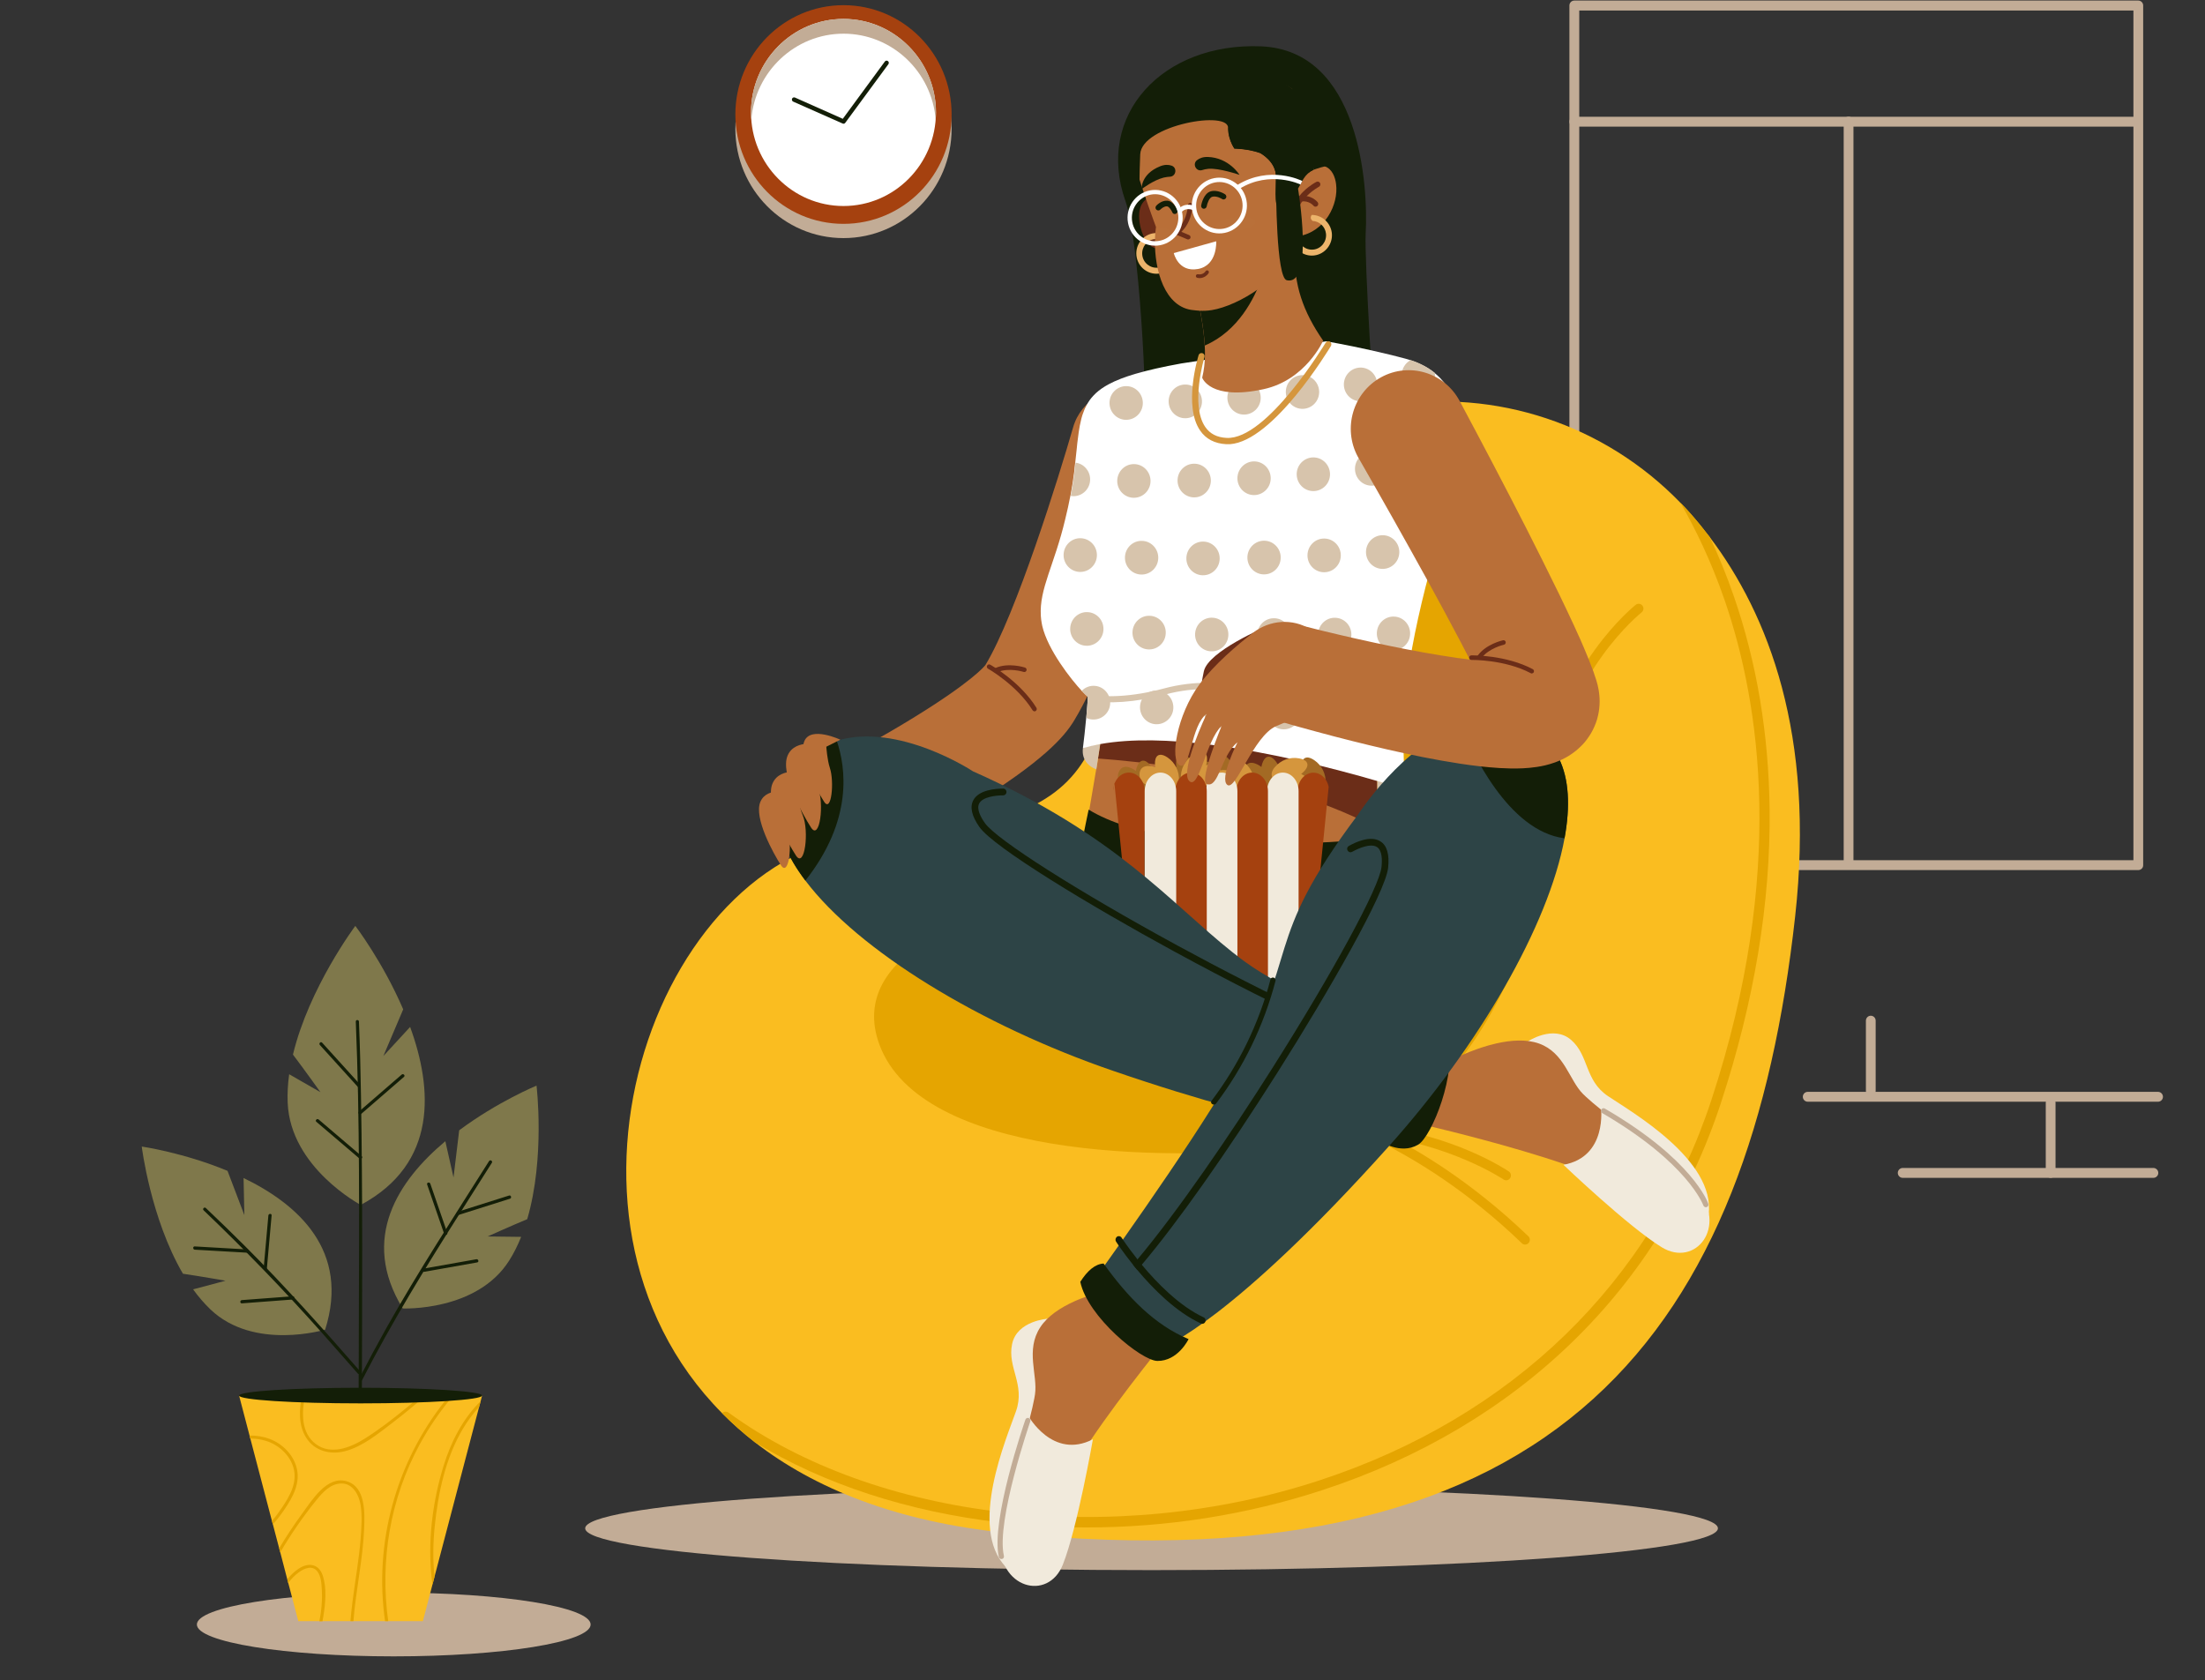 <svg width="227" height="173" viewBox="0 0 227 173" fill="none" xmlns="http://www.w3.org/2000/svg">
<rect x="0" y="0" width="227" height="173" fill="#333333" stroke="none"/>
<g clip-path="url(#clip0)">
<path d="M220.133 89.583H162.07C161.794 89.583 161.567 89.353 161.567 89.075V0.566C161.567 0.287 161.794 0.057 162.07 0.057H220.133C220.409 0.057 220.636 0.287 220.636 0.566V89.075C220.644 89.353 220.417 89.583 220.133 89.583ZM162.581 88.566H219.631V1.082H162.581V88.566Z" fill="#C2AC96"/>
<path d="M219.744 13.037H162.07C161.794 13.037 161.567 12.807 161.567 12.528C161.567 12.249 161.794 12.02 162.07 12.02H219.744C220.02 12.02 220.247 12.249 220.247 12.528C220.247 12.807 220.028 13.037 219.744 13.037Z" fill="#C2AC96"/>
<path d="M190.307 89.353C190.031 89.353 189.804 89.124 189.804 88.845V12.52C189.804 12.241 190.031 12.012 190.307 12.012C190.583 12.012 190.81 12.241 190.81 12.52V88.837C190.81 89.124 190.583 89.353 190.307 89.353Z" fill="#C2AC96"/>
<path d="M192.593 112.827C192.318 112.827 192.091 112.598 192.091 112.319V105.087C192.091 104.808 192.318 104.579 192.593 104.579C192.869 104.579 193.096 104.808 193.096 105.087V112.319C193.096 112.598 192.869 112.827 192.593 112.827Z" fill="#C2AC96"/>
<path d="M211.11 121.272C210.834 121.272 210.607 121.043 210.607 120.764V113.532C210.607 113.253 210.834 113.024 211.11 113.024C211.386 113.024 211.613 113.253 211.613 113.532V120.764C211.613 121.043 211.386 121.272 211.11 121.272Z" fill="#C2AC96"/>
<path d="M222.168 113.434H186.099C185.824 113.434 185.597 113.204 185.597 112.925C185.597 112.647 185.824 112.417 186.099 112.417H222.168C222.444 112.417 222.671 112.647 222.671 112.925C222.671 113.204 222.444 113.434 222.168 113.434Z" fill="#C2AC96"/>
<path d="M221.69 121.272H195.877C195.601 121.272 195.374 121.043 195.374 120.764C195.374 120.485 195.601 120.255 195.877 120.255H221.69C221.965 120.255 222.192 120.485 222.192 120.764C222.192 121.043 221.965 121.272 221.69 121.272Z" fill="#C2AC96"/>
<path d="M60.244 157.356C60.244 159.734 86.349 161.661 118.551 161.661C150.752 161.661 176.857 159.734 176.857 157.356C176.857 154.979 150.752 153.052 118.551 153.052C86.341 153.052 60.244 154.979 60.244 157.356Z" fill="#C2AC96"/>
<path d="M74.334 145.5C75.372 146.55 76.507 147.558 77.731 148.509C83.86 153.265 92.332 156.684 103.585 157.824C161.146 163.645 180.157 136.342 184.81 94.33C186.878 75.603 182.03 63.256 176.022 55.311C175.39 54.483 174.75 53.696 174.109 52.966C173.744 52.548 173.371 52.146 172.982 51.752C165.216 43.734 154.011 39.962 143.002 41.791C134.344 43.234 126.488 47.907 120.107 57.254C109.909 72.193 119.556 85.041 90.395 85.901C68.084 86.541 53.937 124.921 74.334 145.5Z" fill="#FABD20"/>
<path d="M133.857 66.634C138.057 57.024 151.263 56.213 156.565 65.24C159.978 71.053 162.11 79.678 158.576 91.821C150.72 118.853 135.803 117.779 132.892 118.116C119.532 119.657 94.829 119.116 90.541 107.572C87.071 98.216 100.342 92.576 116.775 91.272C127.104 90.444 129.374 76.899 133.857 66.634Z" fill="#E5A501"/>
<path d="M157.003 128.143C157.133 128.143 157.262 128.094 157.36 127.987C157.546 127.79 157.538 127.479 157.343 127.29C151.466 121.641 145.856 118.312 142.183 116.517C138.186 114.565 135.616 113.959 135.511 113.934C135.243 113.877 134.984 114.041 134.927 114.303C134.87 114.574 135.033 114.836 135.292 114.893C135.414 114.918 145.637 117.394 156.671 128.004C156.76 128.102 156.881 128.143 157.003 128.143Z" fill="#E5A501"/>
<path d="M155.057 121.526C155.211 121.526 155.365 121.453 155.463 121.305C155.617 121.075 155.552 120.772 155.333 120.616C155.106 120.46 149.634 116.795 141.17 115.861C140.902 115.828 140.659 116.025 140.627 116.295C140.594 116.566 140.789 116.812 141.056 116.845C149.285 117.755 154.725 121.403 154.782 121.436C154.871 121.502 154.968 121.526 155.057 121.526Z" fill="#E5A501"/>
<path d="M159.395 80.72C159.638 80.72 159.849 80.539 159.881 80.285C160.594 74.554 163.027 70.184 164.948 67.519C167.031 64.625 168.977 63.067 169.002 63.051C169.212 62.879 169.253 62.567 169.083 62.354C168.912 62.141 168.612 62.1 168.394 62.272C168.312 62.337 166.342 63.912 164.178 66.912C162.183 69.676 159.654 74.218 158.908 80.17C158.876 80.441 159.062 80.687 159.33 80.72C159.354 80.72 159.37 80.72 159.395 80.72Z" fill="#E5A501"/>
<path d="M74.335 145.5C75.372 146.55 76.507 147.558 77.731 148.509C84.817 152.814 93.459 155.643 102.977 156.749C105.928 157.094 108.911 157.266 111.895 157.266C120.116 157.266 128.352 155.971 136.119 153.429C156.322 146.812 170.899 132.652 177.165 113.557C180.603 103.087 182.289 92.912 182.176 83.302C182.086 75.603 180.862 68.257 178.519 61.46C177.741 59.189 176.89 57.147 176.03 55.311C175.398 54.483 174.758 53.696 174.117 52.966C173.752 52.548 173.379 52.146 172.99 51.752C174.523 54.409 176.168 57.787 177.571 61.862C181.178 72.373 183.878 89.821 176.193 113.229C170.031 131.997 155.69 145.919 135.811 152.429C114.692 159.349 90.257 156.545 75.016 145.451C74.797 145.295 74.513 145.32 74.335 145.5Z" fill="#E5A501"/>
<path d="M117.845 45.841C126.009 45.767 134.044 50.203 141.745 44.824C141.445 43.053 140.448 26.557 140.594 24.04C140.87 19.063 139.978 5.198 129.836 4.772C119.694 4.354 112.722 11.839 115.867 20.719C117.237 24.597 118.162 40.872 117.845 45.841Z" fill="#131E07"/>
<path d="M85.06 85.057C83.69 82.4 84.703 79.121 87.338 77.735C87.371 77.719 90.557 76.038 94.01 73.914C100.002 70.233 101.315 68.642 101.453 68.462C104.615 63.223 109.025 49.047 110.468 44.021C111.287 41.143 114.27 39.478 117.116 40.315C119.961 41.143 121.607 44.16 120.78 47.038C120.213 49.038 115.073 66.781 110.581 74.185C109.576 75.849 107.436 78.358 99.815 83.056C95.956 85.434 92.454 87.287 92.308 87.369C91.643 87.722 90.938 87.918 90.233 87.968C88.149 88.115 86.082 87.041 85.06 85.057Z" fill="#B96F38"/>
<path d="M106.406 73.218C106.479 73.25 106.56 73.25 106.625 73.201C106.731 73.135 106.763 72.988 106.698 72.873C105.028 70.192 102.061 68.503 101.939 68.437C101.826 68.372 101.688 68.413 101.623 68.528C101.558 68.642 101.599 68.782 101.712 68.847C101.745 68.864 104.696 70.545 106.301 73.127C106.333 73.168 106.366 73.193 106.406 73.218Z" fill="#6B2D18"/>
<path d="M102.499 69.208C102.555 69.233 102.628 69.241 102.685 69.208C103.844 68.7 105.369 69.175 105.385 69.184C105.506 69.225 105.636 69.151 105.677 69.028C105.717 68.905 105.644 68.774 105.523 68.733C105.45 68.708 103.812 68.192 102.491 68.774C102.369 68.823 102.32 68.962 102.369 69.085C102.409 69.143 102.45 69.184 102.499 69.208Z" fill="#6B2D18"/>
<path d="M110.963 90.214C111.562 90.378 112.154 90.534 112.746 90.682C112.989 90.747 113.241 90.805 113.484 90.862C123.123 93.125 131.498 92.805 136.792 92.157C137.051 92.125 137.303 92.092 137.546 92.059C140.643 91.633 142.524 91.124 142.751 91.059C142.759 91.059 142.767 91.059 142.775 91.05C142.264 88.714 142.029 87.664 141.899 85.328C141.867 84.672 141.835 84.04 141.818 83.442C141.786 82.319 141.778 81.294 141.786 80.457V80.408C141.786 79.842 141.802 79.359 141.81 78.973C138.113 78.268 131.311 77.03 124.996 76.243C120.415 75.669 116.102 75.333 113.427 75.603L113.273 76.612L113.046 78.096L112.851 79.211L112.438 81.646L111.003 90.042L110.963 90.214Z" fill="#B96F38"/>
<path d="M141.964 86.287C141.964 86.287 120.991 88.804 112.073 83.36C112.073 83.36 110.136 92.354 110.306 94.74C110.711 100.455 142.378 99.192 143.172 93.6C143.521 91.132 141.964 86.287 141.964 86.287Z" fill="#131E07"/>
<path d="M123.107 81.646C123.115 82.45 123.391 83.097 123.715 83.089C124.039 83.089 124.299 82.433 124.291 81.63C124.283 80.826 124.007 80.178 123.683 80.187C123.358 80.187 123.099 80.843 123.107 81.646Z" fill="#6B2D18"/>
<path d="M113.038 78.096C115.251 78.26 118.186 78.547 121.477 79.064C127.825 80.064 135.503 81.909 141.891 85.328C141.859 84.672 141.826 84.04 141.81 83.442C141.778 82.319 141.77 81.294 141.778 80.457V80.408C141.778 79.842 141.794 79.359 141.802 78.973C138.105 78.268 131.303 77.03 124.988 76.243C120.407 75.669 116.094 75.333 113.419 75.603L113.265 76.612L113.038 78.096Z" fill="#6B2D18"/>
<path d="M111.489 77.03C111.489 77.03 111.157 78.555 112.868 79.219L113.265 76.612C113.265 76.604 111.976 76.719 111.489 77.03Z" fill="#D7C4AC"/>
<path d="M141.818 83.434C145.426 83.278 144.721 81.22 144.721 81.22L144.696 81.212L141.786 80.392V80.441L141.818 83.434Z" fill="#D7C4AC"/>
<path d="M107.152 63.42C107.168 63.658 107.193 63.904 107.241 64.15C107.258 64.248 107.282 64.347 107.298 64.445C107.874 66.929 110.273 69.963 111.352 71.119C111.481 71.258 111.595 71.373 111.684 71.455C111.733 71.496 111.773 71.537 111.814 71.57C111.927 71.668 111.984 71.726 111.984 71.726C111.984 71.742 111.984 71.759 111.984 71.775C111.976 71.89 111.976 72.013 111.968 72.136C111.96 72.349 111.943 72.579 111.919 72.824C111.895 73.144 111.87 73.489 111.83 73.858L111.822 73.915C111.773 74.431 111.716 74.989 111.652 75.588C111.603 76.047 111.546 76.53 111.481 77.031C111.481 77.031 111.481 77.031 111.489 77.031C112.049 76.867 112.641 76.727 113.257 76.612C116.508 76.022 120.513 76.162 124.631 76.678C130.833 77.457 137.286 79.105 141.77 80.409C142.872 80.728 143.853 81.023 144.68 81.286V81.228C144.631 80.614 144.599 80.015 144.567 79.425C144.494 77.974 144.469 76.612 144.486 75.317C144.502 74.112 144.558 72.98 144.648 71.914C144.648 71.89 144.648 71.865 144.656 71.849C144.891 68.93 145.653 64.789 146.756 60.436C146.893 59.878 147.047 59.304 147.201 58.739C147.242 58.575 147.291 58.41 147.339 58.255C147.364 58.164 147.388 58.074 147.412 57.984C147.428 57.91 147.453 57.845 147.469 57.771C147.526 57.558 147.591 57.353 147.647 57.14C147.704 56.935 147.769 56.73 147.826 56.525C147.939 56.139 148.053 55.762 148.174 55.385C148.247 55.156 148.312 54.926 148.385 54.705C148.62 53.967 148.863 53.229 149.115 52.507C149.261 52.081 149.407 51.646 149.528 51.212C149.634 50.867 149.723 50.523 149.812 50.17C149.901 49.826 149.982 49.482 150.055 49.137C150.088 48.965 150.12 48.793 150.152 48.621C150.25 48.104 150.323 47.588 150.379 47.088C150.485 46.079 150.509 45.095 150.428 44.152C150.412 44.013 150.404 43.865 150.388 43.726C150.388 43.718 150.388 43.71 150.388 43.701C150.371 43.554 150.347 43.406 150.323 43.267C150.315 43.193 150.298 43.119 150.282 43.054L150.242 42.84C150.225 42.767 150.209 42.701 150.193 42.627V42.619C150.185 42.57 150.169 42.529 150.161 42.48C150.152 42.455 150.152 42.439 150.144 42.414C150.128 42.349 150.112 42.291 150.096 42.226C150.071 42.144 150.047 42.062 150.023 41.98C149.966 41.791 149.909 41.611 149.836 41.43C149.836 41.422 149.828 41.414 149.828 41.406C149.804 41.34 149.779 41.275 149.747 41.209C149.723 41.143 149.69 41.078 149.666 41.02C149.634 40.955 149.609 40.889 149.577 40.824C149.52 40.709 149.463 40.586 149.398 40.471C149.358 40.405 149.325 40.34 149.285 40.274C149.253 40.217 149.22 40.168 149.188 40.118C149.115 40.004 149.042 39.889 148.961 39.774C148.92 39.717 148.88 39.667 148.839 39.61C148.807 39.569 148.774 39.52 148.742 39.479C148.734 39.462 148.717 39.446 148.701 39.43C148.669 39.389 148.628 39.34 148.596 39.298C148.499 39.184 148.393 39.069 148.288 38.954C148.247 38.913 148.207 38.872 148.166 38.831C148.118 38.782 148.069 38.733 148.012 38.684C147.963 38.634 147.907 38.593 147.858 38.544C147.809 38.495 147.753 38.454 147.696 38.405C147.663 38.372 147.623 38.347 147.582 38.315C147.266 38.069 146.926 37.847 146.545 37.651C146.496 37.626 146.447 37.601 146.399 37.577C146.293 37.528 146.188 37.47 146.075 37.421C146.026 37.396 145.969 37.372 145.92 37.355C145.693 37.257 145.45 37.167 145.199 37.085C145.183 37.077 145.167 37.077 145.15 37.068C145.085 37.044 145.012 37.027 144.948 37.003C144.85 36.978 144.753 36.945 144.656 36.921C144.413 36.855 144.169 36.798 143.934 36.732C143.691 36.675 143.456 36.609 143.229 36.552C140.286 35.83 137.813 35.371 136.905 35.207C136.84 35.199 136.784 35.183 136.735 35.174C136.703 35.166 136.678 35.166 136.654 35.158C136.646 35.158 136.646 35.158 136.638 35.158C136.622 35.15 136.605 35.15 136.589 35.15C136.581 35.15 136.581 35.15 136.581 35.15C136.573 35.15 136.557 35.15 136.549 35.142C136.541 35.142 136.532 35.142 136.532 35.142L135.333 35.322L124.234 37.019L123.861 37.077L123.18 37.183L122.904 37.224L121.607 37.421C119.71 37.765 118.162 38.118 116.897 38.487C115.786 38.815 114.894 39.159 114.173 39.544C113.63 39.831 113.184 40.143 112.819 40.479C112.787 40.504 112.754 40.537 112.73 40.569C112.616 40.676 112.511 40.791 112.422 40.897C112.397 40.922 112.373 40.955 112.349 40.979C112.114 41.266 111.927 41.578 111.765 41.906C111.733 41.98 111.692 42.053 111.66 42.127C111.595 42.283 111.538 42.439 111.481 42.594C111.457 42.66 111.441 42.718 111.416 42.783C111.384 42.882 111.352 42.988 111.327 43.095C111.295 43.209 111.271 43.324 111.246 43.447C111.214 43.578 111.189 43.718 111.157 43.857C111.133 43.972 111.117 44.079 111.1 44.202C111.084 44.3 111.068 44.39 111.052 44.497C111.003 44.833 110.954 45.185 110.914 45.563C110.906 45.661 110.89 45.768 110.881 45.866C110.873 45.948 110.865 46.038 110.857 46.12C110.849 46.218 110.833 46.317 110.825 46.415C110.784 46.792 110.744 47.194 110.695 47.612C110.695 47.629 110.695 47.645 110.687 47.662C110.679 47.743 110.671 47.834 110.654 47.924C110.646 47.973 110.646 48.022 110.638 48.072C110.63 48.129 110.622 48.186 110.622 48.244C110.614 48.326 110.606 48.4 110.598 48.481C110.598 48.506 110.59 48.539 110.59 48.563C110.492 49.351 110.371 50.13 110.225 50.9C110.217 50.949 110.209 50.999 110.192 51.048C110.038 51.859 109.86 52.663 109.665 53.45C108.547 58.181 106.974 60.616 107.152 63.42Z" fill="white"/>
<path d="M144.299 38.691C144.34 39.651 145.134 40.397 146.083 40.356C147.031 40.315 147.769 39.511 147.728 38.552C147.728 38.503 147.72 38.445 147.712 38.396C147.031 37.839 146.204 37.396 145.223 37.076C144.656 37.379 144.275 37.994 144.299 38.691Z" fill="#D7C4AC"/>
<path d="M138.348 39.651C138.389 40.61 139.183 41.356 140.132 41.315C141.081 41.274 141.818 40.471 141.778 39.511C141.737 38.552 140.943 37.806 139.994 37.847C139.054 37.888 138.316 38.691 138.348 39.651Z" fill="#D7C4AC"/>
<path d="M132.373 40.429C132.414 41.389 133.208 42.135 134.157 42.094C135.106 42.053 135.843 41.249 135.803 40.29C135.762 39.331 134.968 38.585 134.019 38.626C133.071 38.667 132.333 39.47 132.373 40.429Z" fill="#D7C4AC"/>
<path d="M126.358 41.02C126.399 41.979 127.193 42.725 128.142 42.684C129.09 42.643 129.828 41.84 129.787 40.88C129.747 39.921 128.952 39.175 128.004 39.216C127.055 39.249 126.317 40.06 126.358 41.02Z" fill="#D7C4AC"/>
<path d="M120.31 41.397C120.351 42.356 121.145 43.102 122.094 43.061C123.042 43.02 123.78 42.217 123.739 41.258C123.699 40.298 122.904 39.552 121.956 39.593C121.007 39.626 120.269 40.438 120.31 41.397Z" fill="#D7C4AC"/>
<path d="M114.222 41.561C114.262 42.52 115.057 43.266 116.005 43.225C116.954 43.184 117.691 42.381 117.651 41.422C117.61 40.462 116.816 39.716 115.867 39.757C114.919 39.798 114.181 40.602 114.222 41.561Z" fill="#D7C4AC"/>
<path d="M145.377 47.587C145.385 48.547 146.156 49.317 147.104 49.309C148.053 49.301 148.815 48.522 148.807 47.563C148.799 46.603 148.028 45.833 147.08 45.841C146.131 45.849 145.369 46.628 145.377 47.587Z" fill="#D7C4AC"/>
<path d="M139.492 48.284C139.5 49.243 140.27 50.014 141.218 50.006C142.167 49.998 142.929 49.219 142.921 48.26C142.913 47.3 142.143 46.53 141.194 46.538C140.245 46.546 139.483 47.325 139.492 48.284Z" fill="#D7C4AC"/>
<path d="M133.492 48.842C133.5 49.801 134.271 50.572 135.219 50.563C136.168 50.555 136.93 49.776 136.922 48.817C136.913 47.858 136.143 47.087 135.195 47.095C134.246 47.103 133.484 47.882 133.492 48.842Z" fill="#D7C4AC"/>
<path d="M127.388 49.252C127.396 50.211 128.166 50.982 129.114 50.974C130.063 50.965 130.825 50.186 130.817 49.227C130.809 48.268 130.039 47.497 129.09 47.505C128.15 47.514 127.388 48.292 127.388 49.252Z" fill="#D7C4AC"/>
<path d="M121.226 49.489C121.234 50.449 122.004 51.219 122.953 51.211C123.901 51.203 124.664 50.424 124.655 49.465C124.647 48.506 123.877 47.735 122.929 47.743C121.98 47.743 121.218 48.53 121.226 49.489Z" fill="#D7C4AC"/>
<path d="M115.016 49.53C115.024 50.49 115.794 51.26 116.743 51.252C117.691 51.244 118.453 50.465 118.445 49.506C118.437 48.547 117.667 47.776 116.719 47.784C115.778 47.784 115.016 48.571 115.016 49.53Z" fill="#D7C4AC"/>
<path d="M110.225 51.064C110.322 51.08 110.427 51.088 110.525 51.088C111.473 51.08 112.235 50.301 112.227 49.342C112.219 48.465 111.571 47.743 110.727 47.636C110.703 47.842 110.679 48.046 110.654 48.26C110.646 48.333 110.638 48.415 110.63 48.497C110.63 48.522 110.622 48.555 110.622 48.579C110.525 49.367 110.403 50.145 110.257 50.916C110.249 50.957 110.241 51.006 110.225 51.064Z" fill="#D7C4AC"/>
<path d="M147.412 57.975C147.428 57.902 147.453 57.836 147.469 57.762C147.526 57.549 147.591 57.344 147.647 57.131C147.882 56.311 148.126 55.499 148.385 54.696C148.32 54.688 148.255 54.679 148.19 54.679C147.242 54.655 146.456 55.409 146.431 56.368C146.423 57.065 146.828 57.688 147.412 57.975Z" fill="#D7C4AC"/>
<path d="M140.626 56.795C140.602 57.754 141.348 58.549 142.297 58.574C143.245 58.599 144.032 57.844 144.056 56.885C144.08 55.926 143.334 55.13 142.386 55.106C141.437 55.081 140.651 55.836 140.626 56.795Z" fill="#D7C4AC"/>
<path d="M134.603 57.139C134.579 58.098 135.324 58.894 136.273 58.918C137.222 58.943 138.008 58.189 138.032 57.229C138.057 56.27 137.311 55.475 136.362 55.45C135.414 55.417 134.627 56.18 134.603 57.139Z" fill="#D7C4AC"/>
<path d="M128.417 57.361C128.393 58.32 129.139 59.115 130.087 59.14C131.036 59.164 131.822 58.41 131.846 57.451C131.871 56.491 131.125 55.696 130.176 55.672C129.228 55.647 128.441 56.409 128.417 57.361Z" fill="#D7C4AC"/>
<path d="M122.134 57.451C122.11 58.41 122.856 59.205 123.804 59.23C124.753 59.255 125.539 58.5 125.563 57.541C125.588 56.582 124.842 55.786 123.893 55.762C122.945 55.737 122.158 56.491 122.134 57.451Z" fill="#D7C4AC"/>
<path d="M115.811 57.377C115.786 58.336 116.532 59.132 117.481 59.156C118.429 59.181 119.216 58.426 119.24 57.467C119.264 56.508 118.518 55.712 117.57 55.688C116.621 55.655 115.835 56.418 115.811 57.377Z" fill="#D7C4AC"/>
<path d="M109.495 57.106C109.471 58.066 110.217 58.861 111.165 58.886C112.114 58.91 112.9 58.156 112.924 57.197C112.949 56.237 112.203 55.442 111.254 55.417C110.306 55.385 109.519 56.147 109.495 57.106Z" fill="#D7C4AC"/>
<path d="M141.745 65.117C141.689 66.076 142.418 66.896 143.359 66.945C144.307 67.002 145.118 66.265 145.167 65.314C145.223 64.354 144.494 63.534 143.553 63.485C142.613 63.428 141.802 64.157 141.745 65.117Z" fill="#D7C4AC"/>
<path d="M135.697 65.24C135.641 66.199 136.37 67.019 137.311 67.068C138.259 67.126 139.07 66.388 139.119 65.436C139.175 64.477 138.446 63.657 137.505 63.608C136.565 63.551 135.754 64.281 135.697 65.24Z" fill="#D7C4AC"/>
<path d="M129.439 65.289C129.382 66.248 130.112 67.068 131.052 67.117C132 67.175 132.811 66.437 132.86 65.486C132.917 64.526 132.187 63.706 131.247 63.657C130.298 63.6 129.487 64.33 129.439 65.289Z" fill="#D7C4AC"/>
<path d="M123.034 65.232C122.977 66.191 123.707 67.011 124.647 67.06C125.596 67.117 126.407 66.379 126.455 65.428C126.512 64.469 125.782 63.649 124.842 63.6C123.901 63.543 123.091 64.272 123.034 65.232Z" fill="#D7C4AC"/>
<path d="M116.589 65.035C116.532 65.994 117.262 66.814 118.202 66.863C119.151 66.921 119.961 66.183 120.01 65.232C120.067 64.272 119.337 63.452 118.397 63.403C117.456 63.346 116.646 64.076 116.589 65.035Z" fill="#D7C4AC"/>
<path d="M110.176 64.658C110.119 65.617 110.849 66.437 111.789 66.486C112.738 66.543 113.549 65.805 113.597 64.854C113.654 63.895 112.924 63.075 111.984 63.026C111.044 62.969 110.233 63.698 110.176 64.658Z" fill="#D7C4AC"/>
<path d="M144.429 75.308C144.453 75.308 144.469 75.308 144.494 75.316C144.51 74.111 144.567 72.98 144.656 71.914C144.656 71.889 144.656 71.865 144.664 71.848C143.748 71.799 142.953 72.496 142.872 73.431C142.783 74.382 143.48 75.218 144.429 75.308Z" fill="#D7C4AC"/>
<path d="M136.8 73.324C136.719 74.283 137.416 75.128 138.357 75.21C139.297 75.292 140.14 74.587 140.221 73.635C140.302 72.676 139.605 71.832 138.665 71.75C137.716 71.668 136.881 72.373 136.8 73.324Z" fill="#D7C4AC"/>
<path d="M130.452 73.201C130.371 74.16 131.068 75.005 132.009 75.087C132.957 75.169 133.792 74.464 133.873 73.513C133.954 72.553 133.257 71.709 132.317 71.627C131.368 71.537 130.533 72.242 130.452 73.201Z" fill="#D7C4AC"/>
<path d="M123.934 72.996C123.853 73.955 124.55 74.8 125.49 74.882C126.439 74.964 127.274 74.259 127.355 73.308C127.436 72.348 126.739 71.504 125.799 71.422C124.858 71.332 124.023 72.037 123.934 72.996Z" fill="#D7C4AC"/>
<path d="M117.367 72.676C117.286 73.635 117.983 74.48 118.924 74.562C119.864 74.644 120.707 73.939 120.788 72.988C120.869 72.028 120.172 71.184 119.232 71.102C118.283 71.012 117.448 71.717 117.367 72.676Z" fill="#D7C4AC"/>
<path d="M111.838 73.857L111.83 73.914C112.008 74.004 112.211 74.062 112.422 74.078C113.37 74.16 114.205 73.455 114.286 72.504C114.367 71.545 113.67 70.7 112.73 70.618C112.203 70.569 111.708 70.774 111.36 71.127C111.489 71.266 111.603 71.381 111.692 71.463C111.879 71.643 111.992 71.733 111.992 71.733C111.992 71.75 111.992 71.766 111.992 71.783C111.984 71.897 111.984 72.02 111.976 72.143C111.943 72.627 111.895 73.201 111.838 73.857Z" fill="#D7C4AC"/>
<path d="M126.617 45.734C126.488 45.742 126.358 45.742 126.236 45.734C125.053 45.669 124.145 45.201 123.553 44.332C121.81 41.807 123.326 36.789 123.391 36.576C123.439 36.404 123.618 36.314 123.788 36.363C123.958 36.412 124.047 36.592 123.999 36.764C123.983 36.814 122.515 41.7 124.08 43.963C124.566 44.668 125.288 45.037 126.277 45.087C130.428 45.308 136.419 35.379 136.476 35.281C136.565 35.133 136.759 35.084 136.913 35.174C137.059 35.264 137.108 35.461 137.019 35.617C136.759 36.035 131.084 45.431 126.617 45.734Z" fill="#D5963D"/>
<path d="M131.992 72.291C131.944 72.398 131.838 72.463 131.725 72.471C131.668 72.471 131.619 72.463 131.563 72.439C131.506 72.414 126.171 69.831 119.97 71.504C116.824 72.349 114.1 72.471 111.968 72.144C111.976 72.012 111.984 71.897 111.984 71.783C111.984 71.766 111.984 71.75 111.984 71.734C111.984 71.734 111.87 71.635 111.684 71.463C113.776 71.848 116.54 71.766 119.807 70.889C126.244 69.159 131.619 71.758 131.838 71.873C132.001 71.939 132.065 72.135 131.992 72.291Z" fill="#D7C4AC"/>
<path d="M123.537 80.375C123.602 79.424 123.148 78.514 122.369 77.989C122.102 77.809 121.818 77.678 121.567 77.719C120.894 77.825 121.105 78.99 121.105 78.99C121.105 78.99 119.556 78.432 119.483 79.695C119.41 80.957 121.25 81.154 121.25 81.154C121.25 81.154 123.407 82.195 123.537 80.4C123.537 80.4 123.537 80.392 123.537 80.375Z" fill="#A36A24"/>
<path d="M136.468 80.654C136.532 79.703 136.078 78.793 135.3 78.268C135.033 78.088 134.749 77.957 134.498 77.998C133.825 78.104 134.035 79.268 134.035 79.268C134.035 79.268 132.487 78.711 132.414 79.974C132.341 81.236 134.181 81.433 134.181 81.433C134.181 81.433 136.338 82.474 136.468 80.679C136.468 80.679 136.468 80.662 136.468 80.654Z" fill="#A36A24"/>
<path d="M131.709 81.089C132.074 80.211 131.944 79.203 131.376 78.44C131.182 78.178 130.955 77.965 130.712 77.916C130.039 77.793 129.86 78.965 129.86 78.965C129.86 78.965 128.579 77.924 128.093 79.096C127.606 80.269 129.285 81.064 129.285 81.064C129.285 81.064 130.979 82.761 131.684 81.113C131.701 81.105 131.709 81.097 131.709 81.089Z" fill="#A36A24"/>
<path d="M126.95 80.949C127.315 80.072 127.185 79.064 126.617 78.301C126.423 78.039 126.196 77.825 125.953 77.776C125.28 77.653 125.101 78.826 125.101 78.826C125.101 78.826 123.82 77.784 123.334 78.957C122.848 80.129 124.526 80.925 124.526 80.925C124.526 80.925 126.22 82.622 126.925 80.974C126.942 80.974 126.95 80.957 126.95 80.949Z" fill="#A36A24"/>
<path d="M118.786 81.499C119.151 80.621 119.021 79.613 118.454 78.85C118.259 78.588 118.032 78.375 117.789 78.326C117.116 78.203 116.937 79.375 116.937 79.375C116.937 79.375 115.657 78.334 115.17 79.506C114.684 80.679 116.362 81.474 116.362 81.474C116.362 81.474 118.056 83.171 118.762 81.523C118.778 81.523 118.786 81.507 118.786 81.499Z" fill="#A36A24"/>
<path d="M131.255 78.973C131.863 78.252 132.811 77.907 133.736 78.08C134.052 78.137 134.344 78.244 134.498 78.449C134.903 78.998 133.954 79.687 133.954 79.687C133.954 79.687 135.454 80.375 134.635 81.335C133.817 82.294 132.357 81.138 132.357 81.138C132.357 81.138 130.095 80.367 131.23 78.99C131.238 78.99 131.247 78.981 131.255 78.973Z" fill="#D5963D"/>
<path d="M129.123 80.793C129.187 79.842 128.733 78.932 127.955 78.407C127.688 78.227 127.404 78.096 127.152 78.137C126.48 78.243 126.69 79.408 126.69 79.408C126.69 79.408 125.142 78.85 125.069 80.113C124.996 81.376 126.836 81.572 126.836 81.572C126.836 81.572 128.993 82.614 129.123 80.818C129.114 80.81 129.114 80.802 129.123 80.793Z" fill="#D5963D"/>
<path d="M121.364 80.375C121.429 79.424 120.975 78.514 120.197 77.989C119.929 77.809 119.645 77.678 119.394 77.719C118.721 77.825 118.932 78.99 118.932 78.99C118.932 78.99 117.383 78.432 117.31 79.695C117.237 80.957 119.078 81.154 119.078 81.154C119.078 81.154 121.234 82.195 121.364 80.4C121.364 80.4 121.364 80.392 121.364 80.375Z" fill="#D5963D"/>
<path d="M121.575 79.818C121.64 78.867 122.207 78.03 123.05 77.612C123.334 77.473 123.642 77.383 123.877 77.456C124.526 77.653 124.161 78.776 124.161 78.776C124.161 78.776 125.766 78.432 125.677 79.703C125.58 80.966 123.731 80.908 123.731 80.908C123.731 80.908 121.461 81.646 121.567 79.851C121.575 79.842 121.575 79.834 121.575 79.818Z" fill="#D5963D"/>
<path d="M133.59 81.458V104.866H134.4L136.784 81.007C136.613 80.17 135.973 79.555 135.211 79.555C134.765 79.555 134.36 79.769 134.068 80.113C133.776 80.449 133.59 80.933 133.59 81.458Z" fill="#A5410F"/>
<path d="M130.444 104.866H133.687V81.458C133.687 80.4 132.957 79.547 132.065 79.547C131.166 79.547 130.444 80.4 130.444 81.458V104.866Z" fill="#F1EADC"/>
<path d="M127.29 104.866H130.533V81.458C130.533 80.4 129.803 79.547 128.912 79.547C128.012 79.547 127.29 80.4 127.29 81.458V104.866Z" fill="#A5410F"/>
<path d="M124.145 104.866H127.388V81.458C127.388 80.4 126.658 79.547 125.766 79.547C124.866 79.547 124.145 80.4 124.145 81.458V104.866Z" fill="#F1EADC"/>
<path d="M120.991 104.866H124.234V81.458C124.234 80.4 123.504 79.547 122.612 79.547C121.713 79.547 120.991 80.4 120.991 81.458V104.866Z" fill="#A5410F"/>
<path d="M115.073 80.105C114.927 80.277 114.814 80.474 114.733 80.695L117.149 104.858H117.838V81.458C117.838 80.4 117.116 79.547 116.217 79.547C115.771 79.547 115.365 79.76 115.073 80.105Z" fill="#A5410F"/>
<path d="M114.603 81.441L114.684 80.859C114.627 81.04 114.603 81.236 114.603 81.441Z" fill="#A5410F"/>
<path d="M117.845 104.866H121.088V81.458C121.088 80.4 120.359 79.547 119.467 79.547C118.567 79.547 117.845 80.4 117.845 81.458V104.866Z" fill="#F1EADC"/>
<path d="M114.684 80.859C114.7 80.802 114.717 80.752 114.733 80.703L114.725 80.58L114.684 80.859Z" fill="#A5410F"/>
<path d="M157.254 107.244C157.254 107.244 159.905 105.456 161.754 107.08C163.602 108.703 163.124 111.228 165.532 112.852C167.939 114.475 176.622 119.436 175.901 125.044L167.623 117.894C167.623 117.894 159.751 112.122 157.254 107.244Z" fill="#F1EADC"/>
<path d="M146.066 115.697C146.066 115.697 146.877 115.877 148.199 116.205C148.572 116.295 148.993 116.402 149.439 116.508C150.039 116.656 150.696 116.828 151.393 117.009C151.79 117.115 152.204 117.222 152.633 117.337C157.927 118.755 164.924 120.87 167.704 122.789C167.899 122.928 168.085 123.06 168.272 123.191C172.504 126.29 173.306 128.864 174.125 128.373C174.985 127.864 175.244 125.667 173.931 124.166C173.015 123.125 172.406 121.641 171.182 120.009C170.85 119.567 170.477 119.116 170.047 118.665C168.126 116.656 165.005 114.541 163.278 112.934C163.164 112.827 163.059 112.729 162.962 112.63C161.543 111.212 161.073 108.383 158.43 107.44C157.141 106.981 155.568 107.088 154.044 107.432C153.776 107.498 153.501 107.563 153.241 107.637C152.844 107.752 152.455 107.875 152.082 108.006C151.563 108.195 151.069 108.383 150.623 108.58C150.193 108.769 149.796 108.949 149.463 109.113C148.644 109.506 148.142 109.81 148.142 109.81L146.066 115.697Z" fill="#B96F38"/>
<path d="M164.81 113.991C164.81 113.991 165.532 119.108 160.951 119.928C160.951 119.928 167.623 126.306 171.077 128.422C174.531 130.537 177.911 126.347 174.693 122.371C171.482 118.378 164.81 113.991 164.81 113.991Z" fill="#F1EADC"/>
<path d="M175.617 124.298C175.649 124.298 175.674 124.29 175.706 124.281C175.844 124.232 175.917 124.085 175.868 123.945C175.803 123.765 174.263 119.403 165.215 114.139C165.094 114.065 164.924 114.106 164.851 114.237C164.778 114.369 164.818 114.533 164.948 114.606C173.785 119.747 175.341 124.076 175.358 124.117C175.406 124.224 175.503 124.298 175.617 124.298Z" fill="#C2AC96"/>
<path d="M107.89 135.776C107.89 135.776 104.704 135.957 104.193 138.384C103.682 140.802 105.563 142.524 104.598 145.295C103.634 148.059 99.645 157.299 103.553 161.341L105.92 150.592C105.928 150.584 108.798 141.188 107.89 135.776Z" fill="#F1EADC"/>
<path d="M121.858 135.744C121.858 135.744 121.315 136.383 120.456 137.449C120.213 137.752 119.937 138.088 119.645 138.449C119.256 138.933 118.826 139.466 118.381 140.04C118.121 140.368 117.854 140.704 117.586 141.056C114.197 145.402 109.86 151.346 108.782 154.569C108.709 154.798 108.636 155.019 108.571 155.233C107.031 160.283 107.914 162.825 106.974 162.932C105.985 163.046 104.469 161.448 104.631 159.447C104.744 158.061 104.347 156.495 104.355 154.454C104.355 153.904 104.388 153.314 104.469 152.683C104.817 149.911 106.05 146.32 106.479 143.992C106.504 143.844 106.528 143.697 106.552 143.557C106.844 141.565 105.547 139.015 107.095 136.654C107.849 135.498 109.171 134.637 110.598 133.989C110.849 133.874 111.108 133.768 111.368 133.669C111.749 133.522 112.138 133.382 112.519 133.259C113.046 133.095 113.549 132.948 114.027 132.833C114.481 132.718 114.903 132.628 115.275 132.554C116.167 132.374 116.751 132.308 116.751 132.308L121.858 135.744Z" fill="#B96F38"/>
<path d="M105.855 145.763C105.855 145.763 108.36 150.321 112.511 148.19C112.511 148.19 110.922 157.315 109.414 161.103C107.906 164.891 102.726 163.596 102.928 158.455C103.131 153.322 105.855 145.763 105.855 145.763Z" fill="#F1EADC"/>
<path d="M103.253 160.472C103.334 160.406 103.374 160.3 103.35 160.193C102.523 156.635 106.033 146.452 106.066 146.345C106.114 146.206 106.041 146.05 105.904 146.001C105.766 145.951 105.612 146.025 105.563 146.165C105.417 146.591 101.972 156.602 102.831 160.316C102.863 160.464 103.009 160.546 103.147 160.513C103.196 160.505 103.228 160.488 103.253 160.472Z" fill="#C2AC96"/>
<path d="M82.912 90.665C88.384 97.921 100.974 105.579 114.562 110.244C119.28 111.868 123.334 113.098 126.796 114.041C129.09 114.664 131.125 115.156 132.917 115.549C133.257 115.623 133.59 115.697 133.914 115.762C141.753 117.378 144.672 116.918 144.672 116.918C144.672 116.918 149.593 115.508 147.777 107.44C147.777 107.44 138.624 104.972 131.595 101.152C130.379 100.488 129.228 99.791 128.198 99.045C128.012 98.913 127.833 98.782 127.663 98.651C127.396 98.446 127.12 98.233 126.852 98.02C120.375 92.862 114.927 85.984 100.164 79.416C100.164 79.416 92.494 74.333 86.13 76.268C85.182 76.555 84.274 76.989 83.447 77.596C78.769 81.064 79.215 85.77 82.912 90.665Z" fill="#2D4446"/>
<path d="M144.421 104.653C144.364 104.62 144.307 104.604 144.234 104.604C144.048 104.612 143.902 104.767 143.91 104.964C144.105 109.925 140.529 116.238 140.497 116.304C140.4 116.468 140.456 116.681 140.618 116.771C140.781 116.869 140.991 116.812 141.081 116.648C141.235 116.386 144.786 110.105 144.591 104.94C144.583 104.808 144.518 104.71 144.421 104.653Z" fill="#131E07"/>
<path d="M126.796 114.041C129.09 114.664 131.125 115.156 132.917 115.549C138.681 114.032 146.61 110.769 146.61 110.769L146.366 108.055L126.796 114.041Z" fill="#131E07"/>
<path d="M82.912 90.665C87.841 84.426 87.087 79.031 86.138 76.259C85.19 76.546 84.282 76.981 83.463 77.588C78.769 81.064 79.215 85.77 82.912 90.665Z" fill="#131E07"/>
<path d="M86.511 76.161C86.511 76.161 83.487 74.734 82.814 76.292C82.142 77.85 84.079 81.359 84.841 82.548C85.603 83.729 85.903 80.466 85.433 79.064C85.157 78.235 85.068 76.882 85.068 76.882L86.511 76.161Z" fill="#B96F38"/>
<path d="M83.147 79.621C83.147 79.621 80.334 78.809 79.531 80.662C78.728 82.515 81.031 86.68 81.939 88.082C82.847 89.484 83.317 85.565 82.644 83.95C81.971 82.335 82.458 81.523 82.458 81.523L83.147 79.621Z" fill="#B96F38"/>
<path d="M81.477 81.63C81.477 81.63 78.988 80.916 78.283 82.548C77.577 84.18 79.604 87.861 80.407 89.099C81.209 90.337 81.623 86.877 81.031 85.451C80.439 84.024 80.861 83.302 80.861 83.302L81.477 81.63Z" fill="#B96F38"/>
<path d="M84.704 76.743C84.704 76.743 81.89 75.931 81.088 77.784C80.285 79.637 82.588 83.802 83.496 85.205C84.403 86.607 84.874 82.688 84.201 81.072C83.528 79.457 84.014 78.645 84.014 78.645L84.704 76.743Z" fill="#B96F38"/>
<path d="M146.918 109.785C142.151 108.67 132.414 104.243 120.878 97.962C112.252 93.264 102.288 87.246 100.82 85.139C100.026 83.999 99.823 83.073 100.212 82.368C100.796 81.318 102.499 81.195 103.269 81.195C103.471 81.195 103.626 81.367 103.617 81.564C103.609 81.745 103.455 81.892 103.277 81.892C102.515 81.892 101.185 82.04 100.812 82.712C100.504 83.269 100.95 84.122 101.388 84.737C102.572 86.434 110.906 91.739 121.21 97.347C130.079 102.177 141.535 107.809 147.08 109.105L146.918 109.785Z" fill="#131E07"/>
<path d="M146.002 106.375C145.499 110.63 144.437 114.5 142.094 117.476C142.094 117.476 144.137 118.935 145.985 117.861C147.396 117.042 150.079 110.384 149.009 106.85C147.809 106.202 146.788 105.981 146.002 106.375Z" fill="#131E07"/>
<path d="M112.56 131.898C114.846 139.843 119.832 138.662 119.832 138.662C119.832 138.662 126.82 136.055 142.961 118.042C152.268 107.654 159.419 95.281 161.065 86.32C162.273 79.736 160.513 74.997 154.465 74.226C153.071 74.046 151.709 74.242 150.412 74.677C144.429 76.686 139.808 83.868 139.808 83.868C129.649 97.397 134.165 97.872 126.625 110.966C122.296 118.452 112.56 131.898 112.56 131.898Z" fill="#2D4446"/>
<path d="M130.793 100.848C129.601 105.382 127.55 109.605 124.728 113.336C124.518 113.623 124.988 113.893 125.199 113.614C128.044 109.851 130.112 105.571 131.311 100.996C131.409 100.643 130.882 100.496 130.793 100.848Z" fill="#131E07"/>
<path d="M114.878 127.807L114.886 127.823C114.951 127.922 115.592 128.914 116.637 130.209C116.775 130.39 116.921 130.57 117.075 130.75C118.697 132.685 121.056 135.079 123.634 136.268C123.747 136.317 123.861 136.309 123.958 136.244C124.007 136.211 124.056 136.162 124.08 136.096C124.161 135.924 124.088 135.719 123.918 135.637C121.445 134.489 119.118 132.111 117.537 130.209C117.383 130.021 117.229 129.84 117.091 129.66V129.652C116.086 128.389 115.478 127.454 115.462 127.43C115.365 127.266 115.154 127.225 114.992 127.331C114.838 127.454 114.797 127.659 114.878 127.807Z" fill="#131E07"/>
<path d="M150.404 74.669C151.433 77.219 155.227 85.574 161.065 86.311C162.273 79.728 160.513 74.989 154.465 74.218C153.063 74.037 151.701 74.234 150.404 74.669Z" fill="#131E07"/>
<path d="M116.646 130.217C116.783 130.398 116.929 130.578 117.083 130.759C117.229 130.586 117.383 130.406 117.537 130.226C121.21 125.88 126.172 118.862 131.53 110.4C136.816 102.054 142.629 91.903 142.905 89.345C143.051 87.968 142.783 87.041 142.102 86.623C141.089 85.984 139.54 86.713 138.867 87.099C138.689 87.197 138.632 87.418 138.746 87.591C138.843 87.746 139.046 87.796 139.2 87.705C139.873 87.328 141.097 86.803 141.745 87.205C142.288 87.541 142.305 88.509 142.224 89.263C142.005 91.329 137.262 100.061 130.955 110.023C126.69 116.755 121.275 124.699 117.1 129.668V129.676C116.937 129.865 116.783 130.037 116.646 130.217Z" fill="#131E07"/>
<path d="M113.614 130.094C116.094 133.563 118.875 136.424 122.361 137.875C122.361 137.875 121.275 140.155 119.143 140.122C117.513 140.097 111.976 135.596 111.214 131.98C111.943 130.832 112.738 130.144 113.614 130.094Z" fill="#131E07"/>
<path d="M139.873 47.177L141.672 50.326L143.464 53.491C144.656 55.606 145.831 57.721 146.999 59.837C148.158 61.952 149.309 64.076 150.42 66.191C150.971 67.249 151.523 68.306 152.041 69.348L152.431 70.126L152.625 70.512L152.812 70.897L152.998 71.283L153.168 71.66L153.339 72.037L153.493 72.389C153.606 72.635 153.687 72.84 153.776 73.054L153.809 73.127L153.833 73.193L153.882 73.316L153.93 73.431C153.906 73.357 153.89 73.283 153.866 73.209C153.841 73.127 153.825 73.021 153.809 72.931L153.784 72.767C153.776 72.709 153.768 72.652 153.768 72.594C153.768 72.537 153.76 72.463 153.752 72.398C153.752 72.332 153.744 72.258 153.752 72.193C153.752 72.045 153.76 71.881 153.776 71.725C153.793 71.553 153.825 71.381 153.866 71.209C153.906 71.028 153.963 70.848 154.02 70.668C154.084 70.487 154.157 70.315 154.238 70.151C154.279 70.069 154.328 69.987 154.368 69.905C154.409 69.831 154.457 69.758 154.506 69.684C154.555 69.61 154.611 69.536 154.652 69.471C154.701 69.405 154.749 69.348 154.798 69.282C155.203 68.798 155.568 68.552 155.819 68.397C156.079 68.241 156.241 68.183 156.346 68.142C156.403 68.126 156.435 68.11 156.468 68.11C156.484 68.101 156.517 68.101 156.517 68.101C156.541 68.101 156.517 68.11 156.492 68.118C156.427 68.134 156.29 68.159 156.119 68.167C155.779 68.2 155.333 68.208 154.855 68.2C153.89 68.175 152.812 68.085 151.717 67.962C150.615 67.831 149.488 67.675 148.353 67.486C146.083 67.118 143.772 66.666 141.47 66.166C140.318 65.92 139.159 65.658 138.008 65.388L136.281 64.978L135.422 64.764L134.587 64.551L134.514 64.535C131.83 63.854 129.106 65.51 128.442 68.224C127.785 70.881 129.341 73.57 131.928 74.325L132.852 74.595L133.752 74.849L135.551 75.341C136.751 75.669 137.951 75.981 139.159 76.284C141.575 76.891 144.007 77.457 146.504 77.957C147.753 78.203 149.017 78.432 150.315 78.629C151.62 78.826 152.949 78.99 154.409 79.08C155.138 79.121 155.909 79.145 156.776 79.105C157.214 79.08 157.684 79.047 158.211 78.965C158.478 78.924 158.762 78.875 159.07 78.801C159.224 78.768 159.395 78.719 159.557 78.67C159.735 78.613 159.913 78.563 160.108 78.49C160.497 78.342 160.935 78.162 161.454 77.85C161.592 77.768 161.713 77.686 161.851 77.588C161.924 77.538 161.997 77.481 162.062 77.432C162.135 77.374 162.2 77.334 162.273 77.268C162.346 77.202 162.419 77.145 162.491 77.079C162.564 77.014 162.637 76.948 162.71 76.874C162.783 76.801 162.864 76.719 162.937 76.645L163.051 76.522L163.164 76.391C163.237 76.3 163.31 76.21 163.383 76.112C163.456 76.022 163.529 75.907 163.594 75.808C163.667 75.702 163.732 75.595 163.797 75.489C163.862 75.374 163.926 75.259 163.983 75.144C164.105 74.915 164.202 74.661 164.299 74.415C164.389 74.16 164.462 73.915 164.518 73.66C164.575 73.414 164.616 73.16 164.64 72.914C164.664 72.685 164.68 72.439 164.68 72.217C164.68 72.111 164.68 72.004 164.672 71.897C164.664 71.791 164.664 71.676 164.648 71.586C164.64 71.488 164.632 71.389 164.616 71.299C164.599 71.201 164.591 71.102 164.575 71.02C164.543 70.856 164.51 70.676 164.47 70.52C164.429 70.373 164.389 70.225 164.348 70.077L164.243 69.758L164.137 69.446L164.089 69.29L164.04 69.151C163.91 68.798 163.772 68.429 163.643 68.118L163.448 67.626L163.254 67.159L163.059 66.691L162.864 66.24L162.67 65.789L162.467 65.347L162.07 64.469C161.535 63.305 160.992 62.173 160.449 61.05C159.354 58.804 158.243 56.59 157.125 54.384C156.006 52.187 154.871 49.998 153.728 47.817L152.009 44.554L150.266 41.282C148.701 38.355 145.085 37.257 142.191 38.839C139.297 40.421 138.211 44.078 139.775 47.005C139.8 47.054 139.824 47.095 139.856 47.145L139.873 47.177Z" fill="#B96F38"/>
<path d="M130.322 64.543C130.322 64.543 124.388 67.035 123.934 69.118C123.48 71.201 123.593 72.103 123.593 72.103L130.322 64.543Z" fill="#6B2D18"/>
<path d="M134.911 64.797C133.079 63.641 130.72 63.822 129.009 65.141C127.371 66.404 125.028 68.388 123.504 70.43C121.121 73.627 120.399 78.326 121.477 78.809C122.556 79.293 122.612 74.661 124.218 73.504C124.218 73.504 121.461 79.35 122.402 80.383C123.423 81.499 124.153 76.218 125.766 74.734C125.766 74.734 123.415 80.4 124.226 80.72C125.474 81.212 125.693 77.776 127.396 76.432C127.396 76.432 125.482 80.179 126.358 80.818C127.225 81.458 129.05 75.776 131.368 74.767C133.695 73.759 135.778 73.218 136.638 71.061C137.27 69.479 137.457 66.412 134.911 64.797Z" fill="#B96F38"/>
<path d="M157.708 69.339C157.781 69.331 157.854 69.29 157.895 69.216C157.952 69.102 157.911 68.962 157.797 68.897C155.017 67.429 151.62 67.478 151.474 67.478C151.344 67.478 151.239 67.585 151.247 67.716C151.247 67.847 151.352 67.954 151.482 67.946C151.514 67.946 154.903 67.896 157.579 69.307C157.619 69.339 157.66 69.348 157.708 69.339Z" fill="#6B2D18"/>
<path d="M152.341 67.872C152.406 67.864 152.463 67.831 152.504 67.773C153.249 66.74 154.814 66.38 154.83 66.38C154.96 66.355 155.033 66.224 155.009 66.101C154.984 65.97 154.855 65.896 154.733 65.921C154.66 65.937 152.982 66.322 152.131 67.495C152.058 67.601 152.074 67.749 152.179 67.823C152.228 67.855 152.285 67.872 152.341 67.872Z" fill="#6B2D18"/>
<path d="M118.567 20.252C118.567 20.252 117.4 20.44 117.278 21.965C117.156 23.498 118.081 25.975 119.572 25.556C121.064 25.146 118.567 20.252 118.567 20.252Z" fill="#6B2D18"/>
<path d="M119.289 28.172C118.154 28.303 117.124 27.475 116.994 26.327C116.865 25.179 117.683 24.138 118.818 24.007C119.953 23.876 120.983 24.704 121.113 25.852C121.242 27 120.424 28.041 119.289 28.172ZM118.883 24.614C118.081 24.704 117.505 25.442 117.594 26.253C117.683 27.065 118.413 27.647 119.216 27.557C120.018 27.467 120.594 26.729 120.505 25.917C120.415 25.105 119.686 24.523 118.883 24.614Z" fill="#ECB46B"/>
<path d="M136.216 35.075C136.216 35.075 134.433 39.126 130.087 40.069C124.566 41.274 123.764 38.888 123.764 38.888C123.95 38.109 124.039 37.339 124.047 36.519C124.047 36.207 124.047 35.895 124.023 35.568C123.974 34.674 123.845 33.698 123.658 32.583C123.618 32.321 123.561 32.05 123.512 31.771L123.504 31.738C127.298 30.541 130.339 28.59 132.309 25.556L132.86 25.163L133.233 24.901L133.322 25.122L133.298 25.852C133.184 29.295 134.133 32.066 136.216 35.075Z" fill="#B96F38"/>
<path d="M129.844 28.746C129.155 30.664 127.493 34.092 124.031 35.576C123.983 34.682 123.853 33.706 123.666 32.591C123.626 32.329 123.569 32.058 123.52 31.779C123.593 31.779 123.674 31.788 123.756 31.788C125.863 31.771 128.069 30.509 129.844 28.746Z" fill="#131E07"/>
<path d="M137.546 18.948C137.821 21.055 136.403 23.876 133.687 24.318H133.671L133.614 24.327C133.589 24.45 133.549 24.581 133.517 24.712C133.5 24.769 133.484 24.827 133.468 24.876C133.468 24.884 133.468 24.884 133.46 24.892C132.236 28.697 127.469 31.484 124.753 31.927C123.78 32.083 123.099 31.952 122.88 31.935C119.905 31.689 118.843 27.811 118.899 24.728C118.907 24.277 118.94 23.851 118.997 23.449C118.997 23.425 119.005 23.392 119.005 23.367C119.005 23.367 117.481 19.276 117.01 17.464C116.102 13.955 117.651 10.052 125.304 8.297C132.957 6.543 135.454 11.151 136.338 13.66C136.484 14.078 136.735 16.652 136.37 17.12C137.149 17.39 137.457 18.243 137.546 18.948Z" fill="#B96F38"/>
<path d="M133.217 22.703C133.33 22.67 133.411 22.572 133.419 22.449C133.533 20.416 135.762 19.243 135.778 19.235C135.916 19.161 135.973 18.989 135.9 18.85C135.827 18.71 135.657 18.653 135.519 18.727C135.414 18.776 132.981 20.055 132.852 22.424C132.844 22.58 132.965 22.72 133.119 22.728C133.152 22.72 133.184 22.72 133.217 22.703Z" fill="#6B2D18"/>
<path d="M135.511 21.268C135.543 21.26 135.576 21.244 135.608 21.219C135.73 21.121 135.746 20.94 135.649 20.817C135.624 20.785 134.976 19.997 133.841 20.194C133.687 20.219 133.581 20.366 133.614 20.522C133.638 20.678 133.784 20.785 133.938 20.752C134.749 20.612 135.203 21.162 135.211 21.17C135.284 21.268 135.406 21.301 135.511 21.268Z" fill="#6B2D18"/>
<g opacity="0.5">
<g opacity="0.5">
<g opacity="0.5">
<g opacity="0.5">
<g opacity="0.5">
<g opacity="0.5">
<g opacity="0.5">
<g opacity="0.5">
<g opacity="0.5">
<g opacity="0.5">
<path opacity="0.5" d="M120.407 23.908C120.44 24.22 119.799 24.564 118.899 24.728C118.908 24.277 118.94 23.851 118.997 23.449C119.783 23.449 120.375 23.621 120.407 23.908Z" fill="#6B2D18"/>
</g>
</g>
</g>
</g>
</g>
</g>
</g>
</g>
</g>
</g>
<g opacity="0.5">
<g opacity="0.5">
<g opacity="0.5">
<g opacity="0.5">
<g opacity="0.5">
<g opacity="0.5">
<g opacity="0.5">
<g opacity="0.5">
<g opacity="0.5">
<g opacity="0.5">
<path opacity="0.5" d="M125.223 23.302C125.263 23.663 126.18 23.851 127.266 23.72C128.352 23.597 129.204 23.203 129.163 22.843C129.123 22.482 128.206 22.293 127.12 22.424C126.026 22.556 125.182 22.949 125.223 23.302Z" fill="#6B2D18"/>
</g>
</g>
</g>
</g>
</g>
</g>
</g>
</g>
</g>
</g>
<path d="M133.687 24.318H133.671L133.614 24.327C133.59 24.45 133.549 24.581 133.517 24.712C133.5 24.769 133.484 24.827 133.468 24.876C133.468 24.884 133.468 24.884 133.46 24.892C133.144 24.884 132.738 24.819 132.349 24.614C132.122 24.491 131.903 24.318 131.717 24.081C131.619 23.958 131.636 23.777 131.765 23.679C131.887 23.581 132.065 23.597 132.163 23.72C132.373 23.991 132.649 24.138 132.909 24.22C133.087 24.277 133.265 24.302 133.419 24.31C133.517 24.318 133.614 24.318 133.687 24.318Z" fill="#6B2D18"/>
<path d="M132.99 24.343C133.192 24.376 133.419 24.376 133.598 24.359C133.598 24.368 133.598 24.384 133.598 24.392C133.687 25.204 134.416 25.786 135.219 25.696C136.022 25.606 136.597 24.868 136.508 24.056C136.427 23.326 135.827 22.777 135.114 22.744C134.911 22.556 134.879 22.351 135.041 22.129C136.078 22.129 136.978 22.916 137.108 23.982C137.238 25.13 136.419 26.171 135.284 26.303C134.149 26.434 133.119 25.606 132.99 24.458C132.998 24.417 132.99 24.384 132.99 24.343Z" fill="#ECB46B"/>
<path d="M125.207 24.843C125.207 24.843 125.361 27.328 123.326 27.696C121.291 28.065 120.837 26.057 120.837 26.057L125.207 24.843Z" fill="white"/>
<path d="M123.845 28.574C124.234 28.442 124.412 28.139 124.428 28.114C124.477 28.024 124.453 27.91 124.364 27.86C124.274 27.811 124.161 27.836 124.112 27.926C124.104 27.942 123.861 28.328 123.326 28.238C123.22 28.221 123.131 28.287 123.115 28.393C123.099 28.492 123.164 28.59 123.269 28.607C123.488 28.656 123.683 28.631 123.845 28.574Z" fill="#6B2D18"/>
<path d="M123.974 21.49C124.096 21.473 124.201 21.383 124.226 21.252C124.274 20.965 124.485 20.35 124.793 20.26C125.247 20.129 125.799 20.481 125.807 20.489C125.936 20.58 126.115 20.539 126.204 20.407C126.293 20.276 126.253 20.096 126.123 20.006C126.09 19.981 125.345 19.497 124.639 19.702C123.901 19.916 123.683 21.022 123.658 21.154C123.634 21.309 123.731 21.465 123.893 21.49C123.918 21.49 123.942 21.49 123.974 21.49Z" fill="#131E07"/>
<path d="M120.975 22.031C120.999 22.031 121.032 22.023 121.056 22.006C121.202 21.941 121.267 21.768 121.21 21.621C121.169 21.523 120.796 20.694 120.156 20.662C119.564 20.629 119.086 21.121 119.037 21.178C118.924 21.293 118.932 21.482 119.045 21.588C119.159 21.695 119.345 21.695 119.451 21.58C119.548 21.482 119.848 21.227 120.132 21.244C120.342 21.252 120.594 21.645 120.683 21.851C120.724 21.982 120.845 22.047 120.975 22.031Z" fill="#131E07"/>
<path d="M133.573 9.536C131.676 8.019 129.179 6.936 126.415 7.478C122.54 8.232 119.11 10.101 117.4 12.512C116.573 13.668 116.143 14.947 116.248 16.291C116.581 20.424 117.343 19.506 117.343 19.506C117.343 19.506 117.31 19.415 117.31 18.522C117.31 17.989 117.335 17.161 117.383 15.89C117.505 12.864 126.763 11.265 126.415 13.258C126.415 13.258 126.415 13.504 126.496 13.865C126.577 14.25 126.739 14.783 127.071 15.291C127.144 15.291 127.217 15.299 127.29 15.299C128.247 15.349 129.05 15.513 129.722 15.75C129.812 15.8 131.352 16.644 131.352 18.169C131.352 19.735 131.052 21.826 132.041 21.309C133.03 20.785 133.209 19.489 133.209 19.489C133.671 18.727 134.254 17.948 135.227 17.472C135.227 14.726 134.96 11.954 133.573 9.536Z" fill="#131E07"/>
<path d="M134.352 11.216C131.441 10.626 127.234 13.315 126.504 13.873C126.585 14.258 126.747 14.791 127.08 15.299C127.152 15.299 127.225 15.308 127.298 15.308C128.255 15.357 129.058 15.521 129.731 15.758C129.82 15.808 131.36 16.652 131.36 18.177C131.36 19.743 131.384 28.615 132.471 28.852C135.316 29.484 133.63 19.424 133.63 19.424C134.092 18.661 134.262 17.948 135.235 17.472C136.005 15.16 135.357 13.127 134.352 11.216Z" fill="#131E07"/>
<path d="M133.703 11.134C133.703 11.134 135.714 13.364 135.243 17.48C135.243 17.48 136.549 16.956 137.213 17.103C137.886 17.251 138.235 14.799 137.311 12.709C136.378 10.618 132.982 8.371 132.982 8.371C132.982 8.371 133.03 10.503 133.703 11.134Z" fill="#131E07"/>
<path d="M122.353 24.655C122.312 24.663 122.264 24.655 122.223 24.638L121.08 24.154C120.999 24.122 120.95 24.048 120.934 23.966C120.926 23.884 120.959 23.794 121.023 23.744C121.794 23.13 122.199 22.293 122.296 21.113C122.304 20.981 122.418 20.883 122.556 20.891C122.685 20.899 122.783 21.022 122.775 21.154C122.677 22.326 122.312 23.195 121.623 23.867L122.418 24.204C122.539 24.253 122.596 24.392 122.548 24.515C122.507 24.589 122.434 24.638 122.353 24.655Z" fill="#6B2D18"/>
<path d="M122.742 21.695C122.45 20.137 123.472 18.636 125.004 18.341C126.544 18.046 128.028 19.079 128.32 20.629C128.612 22.187 127.59 23.687 126.058 23.982C124.518 24.277 123.034 23.253 122.742 21.695ZM123.18 21.613C123.423 22.924 124.68 23.785 125.977 23.54C127.274 23.294 128.125 22.023 127.882 20.711C127.639 19.399 126.382 18.538 125.085 18.784C123.796 19.03 122.937 20.301 123.18 21.613Z" fill="white"/>
<path d="M116.127 22.957C115.835 21.4 116.856 19.899 118.389 19.604C119.929 19.309 121.413 20.342 121.704 21.892C121.996 23.449 120.975 24.95 119.443 25.245C117.91 25.54 116.419 24.507 116.127 22.957ZM116.565 22.867C116.808 24.179 118.064 25.048 119.362 24.794C120.659 24.548 121.51 23.277 121.267 21.965C121.023 20.653 119.767 19.793 118.47 20.038C117.181 20.293 116.321 21.564 116.565 22.867Z" fill="white"/>
<path d="M133.881 18.997L134.068 18.636C133.946 18.571 130.728 16.997 127.379 19.046L127.615 19.432C130.752 17.505 133.857 18.981 133.881 18.997Z" fill="white"/>
<path d="M122.839 21.637L123.034 21.235C122.677 21.055 121.85 20.891 121.283 21.572L121.623 21.859C122.102 21.293 122.807 21.629 122.839 21.637Z" fill="white"/>
<path d="M123.756 17.513C123.148 17.702 122.726 16.898 123.22 16.497C123.48 16.291 123.845 16.144 124.347 16.16C126.528 16.234 127.606 18.005 127.606 18.005C127.606 18.005 125.499 17.275 124.388 17.382C124.137 17.407 123.926 17.456 123.756 17.513Z" fill="#131E07"/>
<path d="M120.448 18.194C121.08 18.161 121.218 17.259 120.61 17.054C120.294 16.947 119.905 16.931 119.434 17.12C117.408 17.931 117.529 19.473 117.529 19.473C117.529 19.473 118.721 18.554 119.799 18.284C120.059 18.227 120.27 18.202 120.448 18.194Z" fill="#131E07"/>
<path d="M40.536 170.54C51.729 170.54 60.804 169.072 60.804 167.261C60.804 165.449 51.729 163.981 40.536 163.981C29.342 163.981 20.268 165.449 20.268 167.261C20.268 169.072 29.342 170.54 40.536 170.54Z" fill="#C2AC96"/>
<path d="M49.632 143.688L49.486 144.254L49.324 144.861L44.735 162.333L44.524 163.137L43.535 166.916H30.71L29.68 162.997L29.575 162.612L28.853 159.832L28.74 159.414L28.091 156.946L27.994 156.594L25.773 148.124L25.692 147.812L24.613 143.688H49.632Z" fill="#FABD20"/>
<path d="M29.267 155.438C28.91 155.962 28.521 156.479 28.091 156.946L27.994 156.594C28.359 156.184 28.691 155.733 28.991 155.282C29.826 154.052 30.661 152.617 30.199 151.076C29.802 149.764 28.659 148.747 27.378 148.354C26.851 148.19 26.308 148.116 25.765 148.116L25.683 147.804C26.389 147.796 27.094 147.903 27.775 148.157C29.024 148.632 30.11 149.682 30.499 150.985C31.002 152.617 30.151 154.142 29.267 155.438Z" fill="#E5A501"/>
<path d="M43.811 143.688C42.7 144.664 41.565 145.607 40.39 146.501C38.922 147.616 37.309 148.96 35.493 149.42C33.977 149.805 32.364 149.395 31.504 148.001C30.702 146.689 30.799 145.14 31.083 143.68H31.399C31.058 145.435 30.969 147.534 32.526 148.69C34.05 149.829 36.053 149.059 37.479 148.165C39.004 147.214 40.438 146.107 41.825 144.967C42.336 144.549 42.838 144.123 43.333 143.688H43.811Z" fill="#E5A501"/>
<path d="M49.486 144.254L49.324 144.861C48.684 145.558 48.116 146.329 47.63 147.148C45.862 150.141 45.1 153.732 44.752 157.168C44.581 158.881 44.549 160.628 44.735 162.333L44.525 163.145C44.46 162.694 44.403 162.243 44.37 161.784C44.087 158.168 44.597 154.372 45.668 150.912C46.43 148.436 47.654 146.066 49.486 144.254Z" fill="#E5A501"/>
<path d="M43.187 148.755C40.171 154.314 39.093 160.726 39.968 166.916H39.644C39.612 166.695 39.579 166.482 39.555 166.26C38.574 158.151 41.071 149.895 46.268 143.68H46.673C45.335 145.246 44.168 146.943 43.187 148.755Z" fill="#E5A501"/>
<path d="M37.487 157.397C37.358 160.578 36.628 163.743 36.385 166.916H36.077C36.134 166.227 36.206 165.547 36.296 164.858C36.571 162.694 36.961 160.537 37.131 158.365C37.212 157.25 37.301 156.077 37.123 154.962C36.961 153.937 36.344 152.748 35.177 152.74C34.026 152.732 33.207 153.667 32.542 154.486C31.845 155.347 31.188 156.233 30.556 157.151C29.956 158.02 29.388 158.914 28.853 159.832L28.74 159.414C29.486 158.168 30.288 156.954 31.148 155.782C32.145 154.429 33.661 151.928 35.68 152.51C37.658 153.076 37.552 155.782 37.487 157.397Z" fill="#E5A501"/>
<path d="M33.288 166.416C33.264 166.588 33.231 166.752 33.199 166.924H32.875C33.11 165.793 33.199 164.629 33.118 163.464C33.085 162.923 33.029 162.317 32.712 161.849C32.202 161.103 31.326 161.464 30.734 161.907C30.329 162.21 29.972 162.579 29.672 162.989L29.575 162.604C29.899 162.194 30.28 161.833 30.71 161.538C31.707 160.849 32.818 160.98 33.223 162.218C33.661 163.506 33.499 165.104 33.288 166.416Z" fill="#E5A501"/>
<path d="M49.632 143.688C49.632 144.131 44.03 144.492 37.123 144.492C30.215 144.492 24.613 144.131 24.613 143.688C24.613 143.246 30.215 142.885 37.123 142.885C44.03 142.885 49.632 143.246 49.632 143.688Z" fill="#131E07"/>
<path d="M37.139 124.06C37.139 124.06 29.899 120.231 29.616 113.549C29.575 112.581 29.632 111.597 29.77 110.605L32.988 112.45C32.947 112.393 31.399 110.22 30.159 108.58C31.812 101.693 36.58 95.33 36.58 95.33C36.58 95.33 39.409 99.036 41.509 103.923L39.466 108.728L42.222 105.735C44.541 112.089 45.084 119.788 37.139 124.06Z" fill="#7F784B"/>
<path d="M36.628 105.186C37.05 115.352 36.969 125.552 36.944 135.727C36.936 138.384 36.928 141.032 36.92 143.688C36.92 143.901 37.252 143.901 37.252 143.688C37.285 133.407 37.342 123.125 37.163 112.852C37.123 110.302 37.058 107.744 36.953 105.194C36.953 104.972 36.62 104.964 36.628 105.186Z" fill="#131E07"/>
<path d="M32.931 107.596C34.236 109.039 35.542 110.482 36.847 111.917C36.993 112.081 37.228 111.835 37.082 111.679C35.777 110.236 34.472 108.793 33.166 107.358C33.02 107.194 32.785 107.432 32.931 107.596Z" fill="#131E07"/>
<path d="M41.355 110.638C39.887 111.909 38.42 113.18 36.952 114.45C36.79 114.59 37.025 114.828 37.188 114.688C38.655 113.417 40.122 112.147 41.59 110.876C41.752 110.736 41.517 110.499 41.355 110.638Z" fill="#131E07"/>
<path d="M32.566 115.5C34.042 116.763 35.526 118.017 37.001 119.28C37.163 119.419 37.398 119.181 37.236 119.042C35.761 117.779 34.277 116.525 32.802 115.262C32.639 115.123 32.404 115.361 32.566 115.5Z" fill="#131E07"/>
<path d="M41.46 134.719C41.46 134.719 49.081 135.055 52.413 129.799C52.899 129.037 53.304 128.209 53.653 127.348L50.2 127.307C50.256 127.282 52.518 126.257 54.277 125.527C56.134 119.181 55.234 111.778 55.234 111.778C55.234 111.778 51.229 113.426 47.273 116.377L46.689 121.231L45.846 117.501C41.03 121.534 37.025 127.495 41.46 134.719Z" fill="#7F784B"/>
<path d="M50.346 119.55C46.77 125.216 43.106 130.816 39.822 136.653C38.841 138.4 37.893 140.163 36.977 141.942C36.88 142.13 37.163 142.303 37.269 142.114C40.333 136.145 43.835 130.447 47.427 124.789C48.497 123.1 49.575 121.411 50.637 119.722C50.751 119.534 50.459 119.362 50.346 119.55Z" fill="#131E07"/>
<path d="M52.413 123.092C50.645 123.65 48.878 124.207 47.119 124.765C46.916 124.83 47.005 125.158 47.208 125.093C48.975 124.535 50.743 123.978 52.502 123.42C52.705 123.355 52.615 123.027 52.413 123.092Z" fill="#131E07"/>
<path d="M43.973 121.961C44.557 123.65 45.141 125.339 45.724 127.028C45.797 127.233 46.114 127.143 46.049 126.938C45.465 125.249 44.881 123.56 44.298 121.871C44.225 121.666 43.9 121.756 43.973 121.961Z" fill="#131E07"/>
<path d="M49.04 129.652C47.224 129.971 45.408 130.299 43.592 130.619C43.381 130.66 43.471 130.98 43.681 130.947C45.497 130.627 47.313 130.299 49.129 129.979C49.34 129.938 49.251 129.619 49.04 129.652Z" fill="#131E07"/>
<path d="M33.474 136.9C33.474 136.9 26.162 139.105 21.67 134.825C21.022 134.202 20.422 133.505 19.879 132.751L23.219 131.865C23.162 131.857 20.722 131.423 18.833 131.144C15.501 125.445 14.593 118.05 14.593 118.05C14.593 118.05 18.873 118.665 23.422 120.551L25.157 125.109L25.075 121.289C30.71 124.011 36.036 128.799 33.474 136.9Z" fill="#7F784B"/>
<path d="M20.965 124.617C25.197 128.659 29.259 132.857 33.15 137.236C34.382 138.629 35.615 140.023 36.839 141.425C36.985 141.589 37.22 141.352 37.074 141.188C33.215 136.785 29.34 132.406 25.197 128.274C23.884 126.962 22.546 125.667 21.2 124.388C21.046 124.224 20.803 124.462 20.965 124.617Z" fill="#131E07"/>
<path d="M20.049 128.668C21.849 128.774 23.657 128.873 25.456 128.979C25.667 128.996 25.667 128.651 25.456 128.643C23.657 128.536 21.849 128.438 20.049 128.332C19.838 128.315 19.838 128.651 20.049 128.668Z" fill="#131E07"/>
<path d="M27.629 125.142C27.467 126.962 27.305 128.782 27.143 130.594C27.127 130.808 27.459 130.808 27.475 130.594C27.637 128.774 27.799 126.954 27.962 125.142C27.986 124.929 27.654 124.929 27.629 125.142Z" fill="#131E07"/>
<path d="M24.905 134.194C26.648 134.063 28.399 133.932 30.142 133.8C30.353 133.784 30.353 133.448 30.142 133.464C28.399 133.595 26.648 133.727 24.905 133.858C24.686 133.874 24.686 134.21 24.905 134.194Z" fill="#131E07"/>
<path d="M86.836 24.515C92.983 24.515 97.967 19.475 97.967 13.258C97.967 7.041 92.983 2.001 86.836 2.001C80.688 2.001 75.704 7.041 75.704 13.258C75.704 19.475 80.688 24.515 86.836 24.515Z" fill="#C2AC96"/>
<path d="M86.836 23.048C92.983 23.048 97.967 18.008 97.967 11.79C97.967 5.573 92.983 0.533 86.836 0.533C80.688 0.533 75.704 5.573 75.704 11.79C75.704 18.008 80.688 23.048 86.836 23.048Z" fill="#A5410F"/>
<path d="M86.836 21.211C92.089 21.211 96.353 16.89 96.353 11.585C96.353 6.272 92.081 1.951 86.836 1.951C81.582 1.951 77.318 6.272 77.318 11.585C77.31 16.89 81.582 21.211 86.836 21.211Z" fill="white"/>
<path d="M77.31 11.577C77.31 11.831 77.318 12.085 77.342 12.34C77.731 7.387 81.842 3.468 86.836 3.468C91.83 3.468 95.94 7.379 96.329 12.34C96.345 12.085 96.362 11.831 96.362 11.577C96.362 6.264 92.089 1.943 86.836 1.943C81.582 1.951 77.31 6.272 77.31 11.577Z" fill="#C2AC96"/>
<path d="M86.836 12.741C86.909 12.741 86.974 12.709 87.014 12.651L91.457 6.608C91.53 6.51 91.513 6.362 91.408 6.289C91.311 6.215 91.165 6.231 91.092 6.338L86.763 12.233L81.842 10.044C81.728 9.995 81.59 10.044 81.542 10.159C81.493 10.273 81.542 10.413 81.655 10.462L86.746 12.717C86.771 12.733 86.803 12.741 86.836 12.741Z" fill="#131E07"/>
</g>
<defs>
<clipPath id="clip0">
<rect width="227" height="173" fill="white"/>
</clipPath>
</defs>
</svg>
